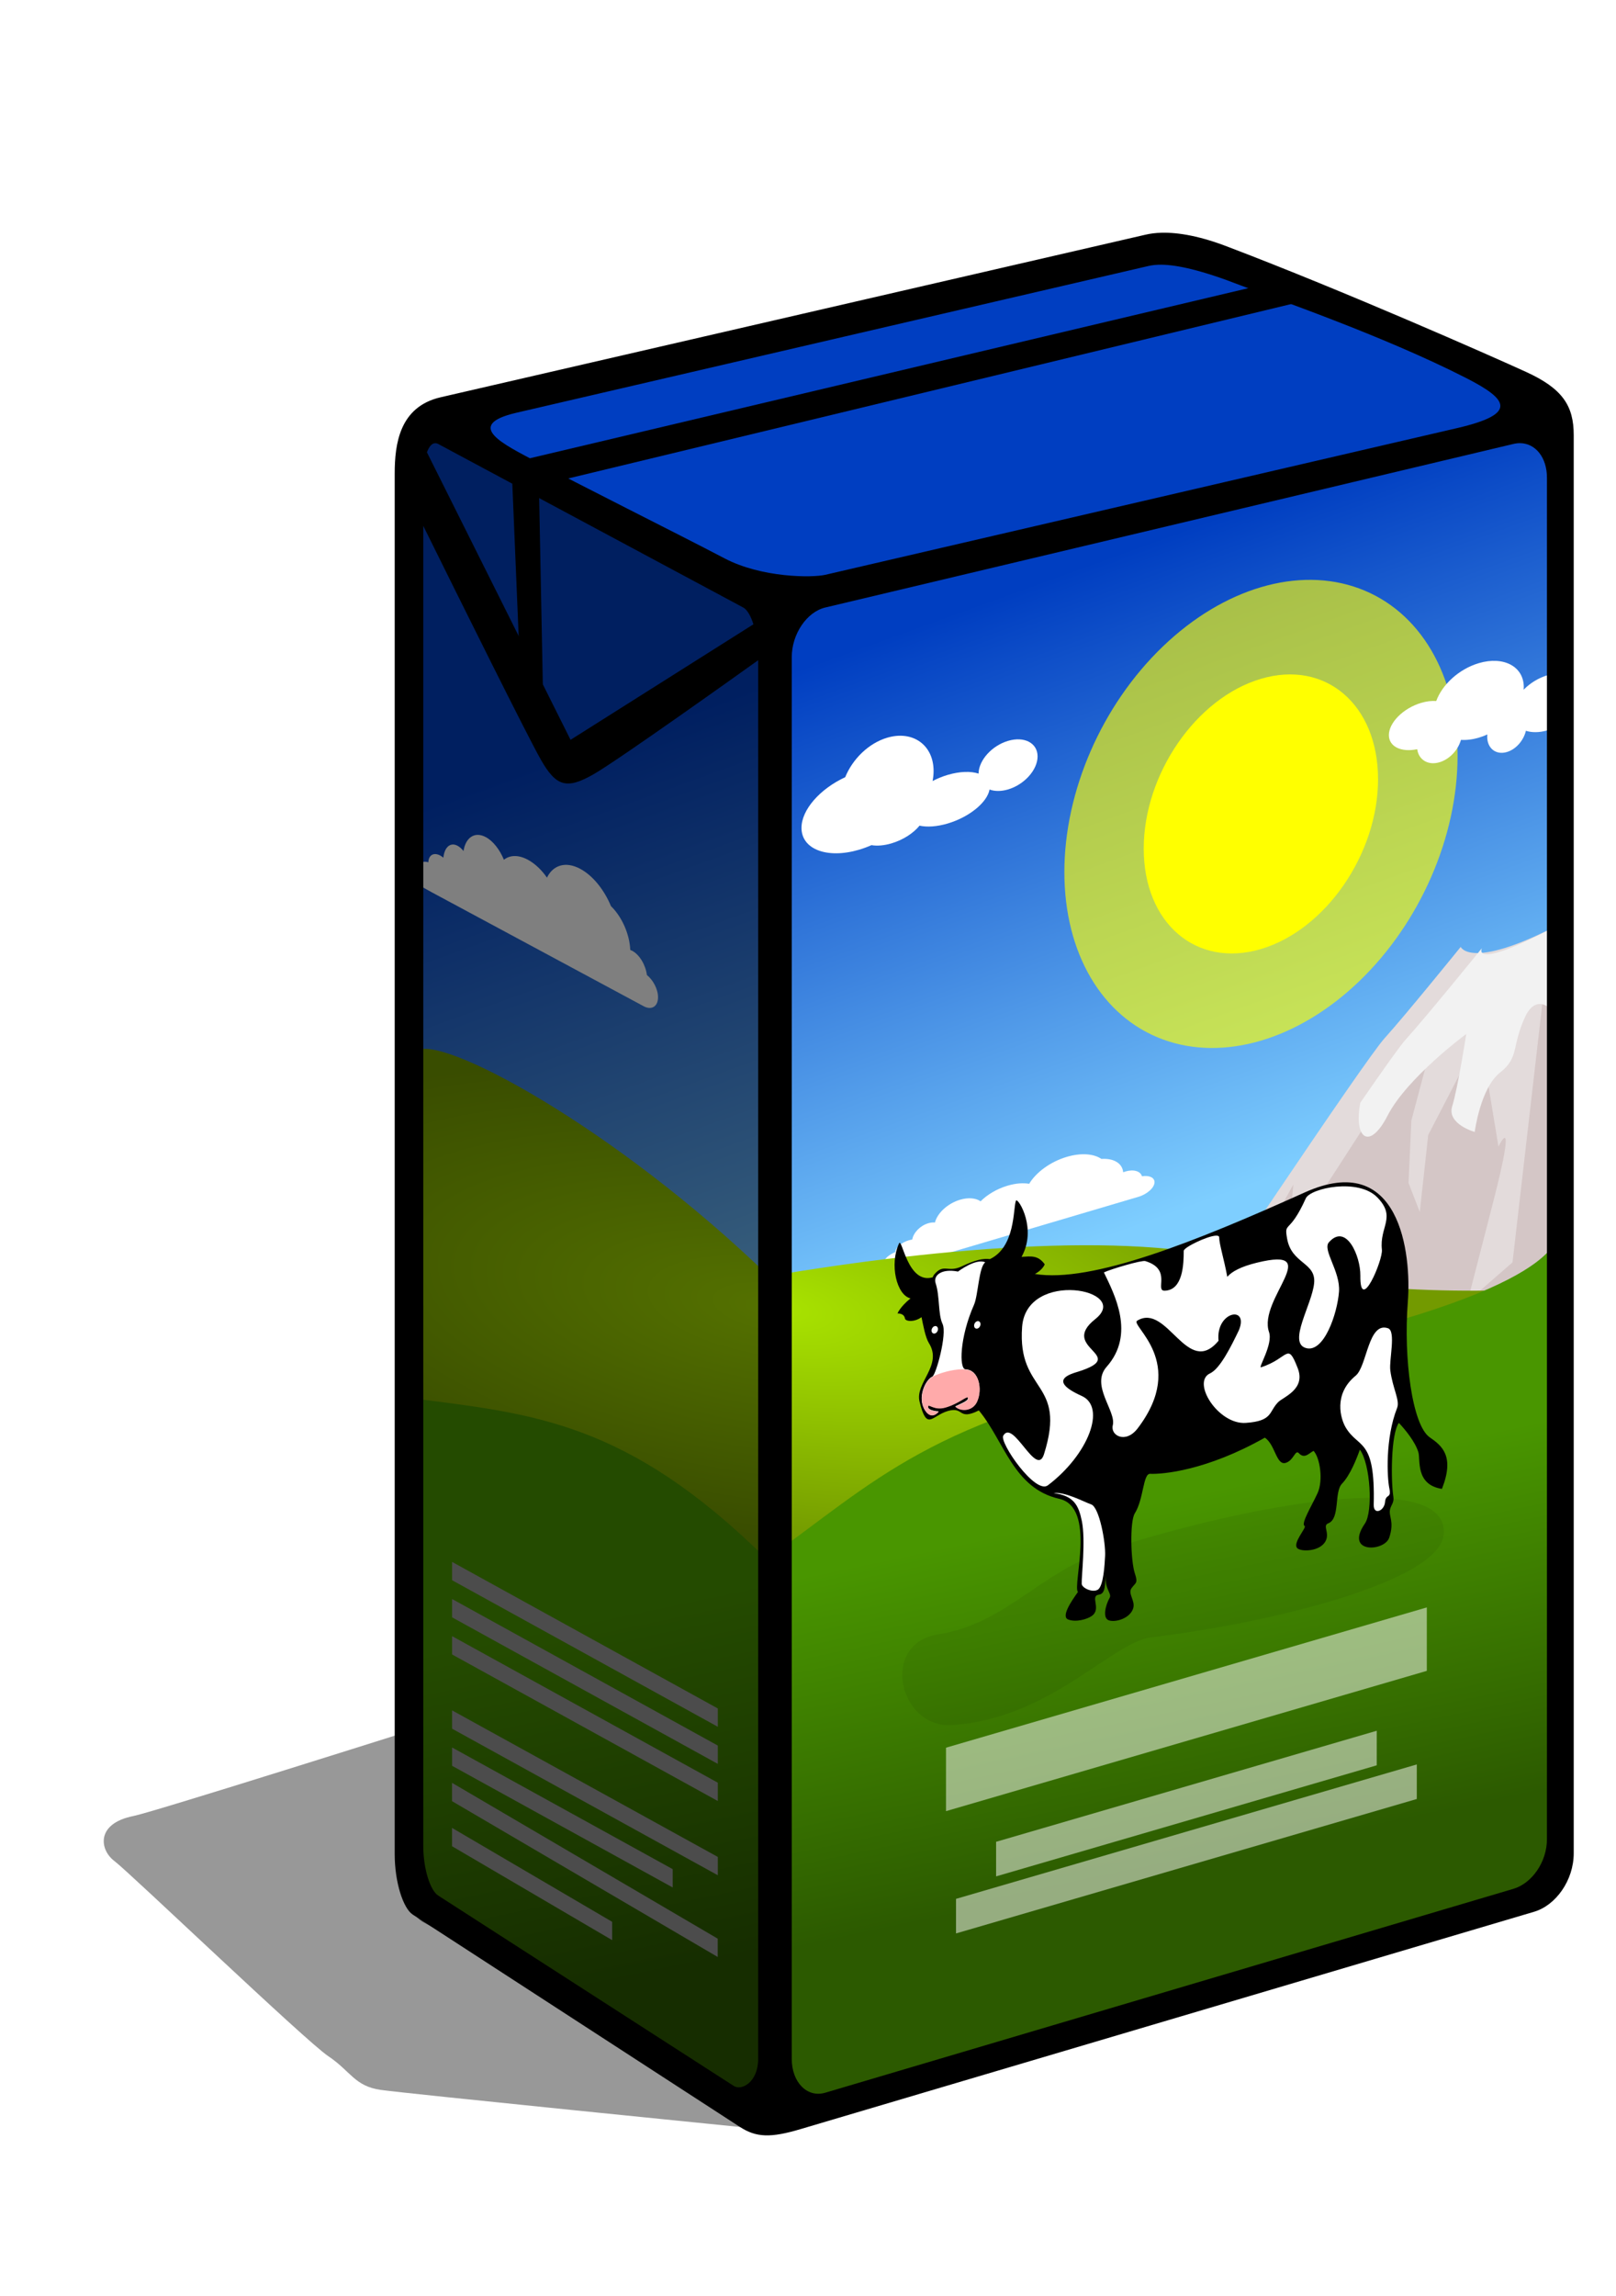 <?xml version="1.0" encoding="UTF-8" standalone="no"?>
<svg
   xmlns:dc="http://purl.org/dc/elements/1.1/"
   xmlns:cc="http://creativecommons.org/ns#"
   xmlns:rdf="http://www.w3.org/1999/02/22-rdf-syntax-ns#"
   xmlns:svg="http://www.w3.org/2000/svg"
   xmlns="http://www.w3.org/2000/svg"
   xmlns:sodipodi="http://sodipodi.sourceforge.net/DTD/sodipodi-0.dtd"
   xmlns:inkscape="http://www.inkscape.org/namespaces/inkscape"
   id="svg2"
   inkscape:export-ydpi="90"
   inkscape:export-filename="/home/mim/Documents/vebu/mlich/mlich-packung.png"
   viewBox="0 0 332.598 472.441"
   inkscape:export-xdpi="90"
   version="1.1"
   inkscape:version="1.0.2-2 (e86c870879, 2021-01-15)"
   enable-background="new"
   sodipodi:docname="milk.svg"
   width="88mm"
   height="125mm">
  <title
     id="title4055">Milk tetra pack</title>
  <defs
     id="defs4">
    <filter
       id="filter4192"
       height="1.562"
       width="1.133"
       y="-0.281"
       x="-0.066"
       inkscape:collect="always">
      <feGaussianBlur
         id="feGaussianBlur4194"
         stdDeviation="13.027"
         inkscape:collect="always" />
    </filter>
    <filter
       id="filter4336"
       height="1.691"
       width="1.691"
       y="-0.346"
       x="-0.346"
       inkscape:collect="always">
      <feGaussianBlur
         id="feGaussianBlur4338"
         stdDeviation="29.35"
         inkscape:collect="always" />
    </filter>
    <linearGradient
       id="linearGradient4537"
       x1="1456.2"
       gradientUnits="userSpaceOnUse"
       y1="11.529"
       gradientTransform="matrix(0.497,-0.114,0,0.573,-180.01,393.81)"
       x2="1514.8"
       y2="518.51"
       inkscape:collect="always">
      <stop
         id="stop3995"
         style="stop-color:#003ec1"
         offset="0" />
      <stop
         id="stop3997"
         style="stop-color:#7eceff"
         offset="1" />
    </linearGradient>
    <linearGradient
       id="linearGradient4801"
       x1="404.65"
       gradientUnits="userSpaceOnUse"
       y1="705.26"
       gradientTransform="matrix(0.829,0,0,0.829,83.565,103.14)"
       x2="443.78"
       y2="891.08"
       inkscape:collect="always">
      <stop
         id="stop4797"
         style="stop-color:#499600"
         offset="0" />
      <stop
         id="stop4799"
         style="stop-color:#2c5a00"
         offset="1" />
    </linearGradient>
    <radialGradient
       id="radialGradient4811"
       gradientUnits="userSpaceOnUse"
       cy="542.54"
       cx="265.75"
       gradientTransform="matrix(-0.042,0.28,-0.729,-0.11,710.26,578.7)"
       r="349.3"
       inkscape:collect="always">
      <stop
         id="stop4805"
         style="stop-color:#a9e300"
         offset="0" />
      <stop
         id="stop4807"
         style="stop-color:#739a00"
         offset="1" />
    </radialGradient>
    <filter
       id="filter4829"
       inkscape:collect="always">
      <feGaussianBlur
         id="feGaussianBlur4831"
         stdDeviation="6.779"
         inkscape:collect="always" />
    </filter>
  </defs>
  <sodipodi:namedview
     id="base"
     bordercolor="#666666"
     inkscape:window-width="1920"
     inkscape:pageshadow="2"
     inkscape:window-y="-8"
     pagecolor="#ffffff"
     inkscape:zoom="0.54258886"
     inkscape:window-maximized="1"
     inkscape:window-x="-8"
     showgrid="false"
     borderopacity="1.0"
     inkscape:current-layer="layer2"
     inkscape:cx="370.20423"
     inkscape:cy="526.18109"
     inkscape:document-units="px"
     inkscape:guide-bbox="true"
     inkscape:window-height="1017"
     inkscape:pageopacity="0.0"
     showguides="true"
     inkscape:document-rotation="0"
     units="mm" />
  <g
     id="layer2"
     inkscape:label="kuh"
     inkscape:groupmode="layer">
    <g
       id="g3923"
       transform="matrix(0.476,0,0,0.476,14.656,-13.501)">
      <path
         id="path4815"
         style="opacity:0.636;fill:#000000;filter:url(#filter4829)"
         transform="matrix(0.829,0,0,0.829,83.565,103.14)"
         d="m 250.38,1019.1 c 0,0 -176.05,-17.605 -189.74,-19.561 -13.694,-1.95 -15.651,-9.77 -27.387,-17.6 -11.736,-7.82 -103.67,-95.84 -111.5,-101.71 -7.824,-5.868 -9.78,-19.561 9.78,-23.473 19.561,-3.912 453.81,-142.79 453.81,-142.79 0,0 -66.506,299.28 -134.97,305.15 z" />
      <path
         id="rect3991"
         sodipodi:nodetypes="ccccccccc"
         style="fill:url(#linearGradient4537)"
         d="m 479.73,135.66 151.73,64.811 c -27.963,-15.236 9.974,14.972 9.974,18.917 v 567.03 c 0,3.946 -2.28,7.644 -5.112,8.293 l -339.74,77.818 c -2.83,0.65 -147.67,-223.76 -149.65,-201.97 l 1.98,-458.13 c 0,-3.946 287.47,-79.361 330.82,-76.768 z" />
      <g
         id="g4340"
         transform="matrix(0.497,-0.147,0,0.573,-260.59,638.58)">
        <circle
           id="path4256"
           style="fill:#ffff00"
           transform="translate(20,-20)"
           cx="1539.339"
           cy="-30.876"
           r="101.932" />
        <circle
           id="path4256-4"
           style="opacity:0.8;fill:#ffff00;filter:url(#filter4336)"
           transform="matrix(1.678,0,0,1.678,-1023.6,0.933)"
           cx="1539.339"
           cy="-30.876"
           r="101.932" />
      </g>
      <path
         id="path4036"
         sodipodi:nodetypes="ccsccc"
         style="fill:#e3dbdb"
         d="m 647.03,426.05 c -41.782,22.605 -46.227,11.624 -46.227,11.624 0,0 -24.002,29.643 -32.892,39.445 -8.89,9.802 -84.453,123.35 -84.453,123.35 l 161.53,5.751 2.047,-180.17 z" />
      <path
         id="path4072"
         sodipodi:nodetypes="cccccccccccscccccccccc"
         style="fill:#d4c6c6"
         d="m 523.56,595.1 18.227,-53.014 29.164,-45.043 20.658,-29.921 -12.152,45.614 -1.215,26.972 4.861,12.569 3.646,-33.294 14.582,-28.124 10.936,3.769 4.861,29.377 c 0,0 8.506,-17.923 -2.43,24.53 -10.936,42.453 -10.936,42.453 -10.936,42.453 l 19.442,-16.956 13.367,-116.01 9.698,-11.895 -1.764,165.85 -130.66,19.608 8.506,-30.529 -6.076,-38.822 12.152,-21.803 -4.861,54.663 z" />
      <path
         id="path4074"
         sodipodi:nodetypes="ccscscscscszzscsccc"
         style="fill:#ffffff"
         d="m 430.48,528.44 c -7.145,2.113 -13.321,6.723 -16.27,11.641 -2.609,-0.454 -5.841,-0.223 -9.337,0.812 -4.638,1.372 -8.798,3.877 -11.673,6.755 -2.029,-1.405 -5.24,-1.752 -8.855,-0.683 -5.355,1.584 -9.823,5.749 -10.876,9.842 -0.883,-0.077 -1.865,0.026 -2.898,0.332 -3.508,1.038 -6.41,4.066 -6.921,7.05 -0.488,0.065 -1.002,0.172 -1.533,0.328 -3.149,0.931 -5.706,3.182 -5.79,5.072 -2.783,1.171 -4.838,2.963 -4.838,4.375 0,1.684 -13.969,8.401 6.519,2.341 l 103.39,-30.582 c 3.869,-1.144 7.007,-3.984 7.007,-6.342 0,-2.027 -2.323,-3.037 -5.432,-2.554 -0.608,-2.195 -3.569,-3.12 -7.131,-2.067 -0.335,0.099 -0.666,0.213 -0.989,0.339 -0.331,-3.922 -4.185,-6.14 -9.411,-5.766 -3.263,-2.248 -8.749,-2.732 -14.966,-0.893 z" />
      <path
         id="path4123"
         sodipodi:nodetypes="ccsccc"
         style="fill:url(#radialGradient4811)"
         d="m 148.82,482.84 c 9.721,-8.53 86.43,32.932 152.83,97.212 76.299,-12.94 162.09,-19.974 209.76,-4.879 51.949,16.446 133.96,9.781 133.96,9.781 l -501.38,237.15 4.818,-339.26 z" />
      <path
         id="path4034"
         sodipodi:nodetypes="ccccccsc"
         style="fill:url(#linearGradient4801)"
         d="m 642.36,566.02 c 2.97,33.66 -0.326,157.66 -4.284,275.08 -55.437,22.376 -230.34,69.847 -332.97,100.92 -42.248,-23.374 -104.09,-57.891 -157.15,-92.132 -3.556,-71.861 -2.285,-147.41 -1.465,-217.2 53.041,6.818 93.582,9.816 154.2,69.604 45.89,-32.496 71.606,-62.109 177.12,-81.286 167.66,-30.472 160.59,-56.97 164.55,-54.99 z" />
      <path
         id="path4182"
         sodipodi:nodetypes="csssss"
         style="opacity:0.253;fill:#000000;filter:url(#filter4192)"
         transform="matrix(0.497,-0.114,0,0.573,-269.76,458.91)"
         d="m 1297,739.62 c -50.901,-3.21 -34.246,64.217 12.216,70.855 85.515,12.216 139.08,-35.118 173.47,-31.763 100.17,9.773 250.22,8.148 254.1,-26.876 5.449,-49.244 -168.53,-56.885 -293.19,-46.422 -58.837,4.938 -87.524,37.931 -146.6,34.206 z" />
      <path
         id="path4038"
         sodipodi:nodetypes="cscscscsssccc"
         style="fill:#f2f2f2"
         d="m 609.98,438.21 c 0,0 -24.013,29.632 -32.903,39.435 -2.454,2.706 -10.066,13.444 -19.692,27.394 -2.921,15.421 3.909,20.896 11.796,5.576 8.506,-16.523 34.022,-35.287 34.022,-35.287 0,0 -3.647,23.491 -6.077,31.214 -2.43,7.722 9.729,11.132 9.729,11.132 0,0 2.42,-18.925 10.926,-25.643 8.506,-6.718 4.866,-11.248 10.942,-24.25 6.076,-13.002 17.012,0.58 13.366,7.261 -2.209,4.048 -3.178,13.353 4.918,9.054 l -0.966,-57.514 c -41.782,22.605 -36.062,11.629 -36.062,11.629 z" />
      <path
         id="path4101"
         style="fill:#ffffff"
         d="m 352.83,347.25 c -8.035,2.377 -14.97,9.214 -18.169,17.072 -10.848,5.026 -18.899,14.029 -18.899,21.91 0,9.283 11.156,13.504 24.914,9.435 1.83,-0.541 3.613,-1.21 5.331,-1.971 2.423,0.403 5.396,0.195 8.641,-0.764 5.073,-1.5 9.542,-4.435 12.154,-7.662 3.224,0.709 7.487,0.455 12.154,-0.926 9.384,-2.776 17.117,-9.143 18.122,-14.694 2.19,0.808 4.971,0.859 8.004,-0.038 7.047,-2.084 12.76,-8.47 12.76,-14.272 0,-5.802 -5.713,-8.808 -12.76,-6.724 -6.995,2.069 -12.678,8.379 -12.76,14.147 -3.329,-1.086 -8.082,-0.995 -13.366,0.568 -2.299,0.68 -4.487,1.596 -6.512,2.643 0.284,-1.445 0.435,-2.892 0.435,-4.339 0,-11.217 -8.976,-17.66 -20.049,-14.385 z" />
      <path
         id="path4111"
         d="m 608.63,315.02 c -8.553,2.53 -15.816,9.248 -18.417,16.376 -1.944,-0.144 -4.147,0.098 -6.497,0.793 -7.718,2.283 -13.972,8.517 -13.972,13.932 0,5.004 5.345,7.549 12.247,6.105 0.641,4.599 4.697,7.102 9.62,5.646 4.376,-1.294 8.075,-5.311 9.294,-9.682 2.367,0.15 4.98,-0.147 7.724,-0.959 1.266,-0.375 2.5,-0.835 3.699,-1.381 -0.032,0.334 -0.062,0.67 -0.062,1.004 0,5.028 3.804,7.976 8.502,6.586 3.937,-1.165 7.252,-5.012 8.222,-9.186 2.586,0.835 5.853,0.831 9.403,-0.219 8.389,-2.481 7.128,-8.59 7.128,-15.165 0,-6.575 1.261,-11.125 -7.128,-8.644 -4.017,1.188 -7.666,3.479 -10.382,6.278 0.031,-0.377 0.062,-0.754 0.062,-1.129 0,-8.896 -8.705,-13.531 -19.443,-10.354 z"
         sodipodi:nodetypes="cccscscccsscssscscc"
         style="fill:#ffffff"
         inkscape:connector-curvature="0" />
      <path
         id="path4074-5"
         sodipodi:nodetypes="ccscscscscszzscsccc"
         style="fill:#ffffff"
         d="m 220.13,403.95 c -6.33,-3.403 -11.802,-1.643 -14.415,3.785 -2.312,-3.313 -5.175,-6.076 -8.273,-7.741 -4.109,-2.209 -7.795,-2.038 -10.342,0.019 -1.798,-4.354 -4.642,-8.073 -7.845,-9.795 -4.744,-2.55 -8.703,0.124 -9.636,6.012 -0.782,-0.991 -1.653,-1.776 -2.568,-2.267 -3.108,-1.671 -5.679,0.613 -6.132,5.154 -0.432,-0.366 -0.888,-0.688 -1.358,-0.941 -2.79,-1.5 -5.056,-0.193 -5.13,2.917 -2.466,-0.738 -4.287,0.284 -4.287,2.668 0,2.845 -12.376,0.559 5.776,10.317 18.152,9.758 88.177,47.399 91.605,49.242 3.428,1.843 6.208,0.108 6.208,-3.875 0,-3.424 -2.058,-7.397 -4.812,-9.614 -0.539,-4.302 -3.162,-8.754 -6.318,-10.45 -0.297,-0.159 -0.59,-0.29 -0.876,-0.392 -0.294,-6.949 -3.708,-14.456 -8.338,-18.924 -2.891,-6.981 -7.751,-13.153 -13.26,-16.114 z" />
      <path
         id="rect3806-27-2"
         style="fill:#000000"
         d="m 471.41,128.97 c -2.507,0.066 -4.763,0.353 -6.805,0.824 l -304.89,70.303 c -17.75,4.093 -19.841,20.159 -19.841,33.003 v 596.79 c 0,12.13 3.681,23.425 7.808,26.091 l 141.43,91.774 c 7.107,4.613 13.299,4.79 26.144,0.985 l 317.31,-93.994 c 9.334,-2.765 17.101,-13.537 17.101,-25.303 v -612.96 c 0,-12.645 -4.732,-20.092 -20.593,-27.344 -15.861,-7.252 -78.395,-34.846 -128.68,-53.99 -11.826,-4.606 -21.47,-6.376 -28.992,-6.178 z m 0.071,13.824 c 6.814,0.088 17.212,2.325 34.095,8.9 13.394,5.216 61.254,21.527 97.612,40.094 17.967,9.175 22.646,15.455 -3.886,21.614 l -273.23,63.427 c -5.702,1.324 -27.53,1.31 -43.55,-7.091 -20.942,-10.982 -64.303,-32.55 -81.728,-41.956 -12.975,-7.004 -31.739,-15.558 -8.273,-21.005 l 273.23,-63.43 c 1.583,-0.367 3.459,-0.584 5.73,-0.555 z m 155.02,77.126 c 6.627,0.101 11.586,6.175 11.586,14.917 v 588.52 c 0,9.991 -6.579,19.141 -14.505,21.489 l -297.51,88.121 c -7.926,2.348 -14.523,-4.604 -14.523,-14.594 v -605.92 c 0,-9.991 6.481,-19.577 14.523,-21.489 l 297.51,-70.697 c 1.005,-0.239 1.972,-0.355 2.919,-0.34 z m -469.15,0.018 c 0.42,-0.014 0.861,0.083 1.307,0.322 l 131.92,70.715 c 1.708,0.915 3.255,3.617 4.405,7.252 l -79.077,49.943 -62.102,-124.29 c 0.909,-2.45 2.13,-3.891 3.546,-3.94 z m -5.121,35.743 c 16.58,33.535 45.108,91.036 50.892,101.16 6.603,11.554 11.17,12.816 22.724,6.214 10.8,-6.171 64.038,-44.188 71.181,-49.298 v 604.63 c 0,9.991 -7.127,13.866 -10.529,11.675 l -127.84,-82.33 c -3.402,-2.19 -6.429,-11.48 -6.429,-21.471 v -570.57 z" />
      <rect
         id="rect4571"
         style="fill:#999999"
         transform="matrix(0.876,0.483,0,1,0,0)"
         height="7.92"
         width="131.16"
         y="612.72"
         x="188" />
      <rect
         id="rect4571-6"
         style="fill:#999999"
         transform="matrix(0.876,0.483,0,1,0,0)"
         height="7.92"
         width="131.16"
         y="628.76"
         x="188" />
      <rect
         id="rect4571-6-1"
         style="fill:#999999"
         transform="matrix(0.876,0.483,0,1,0,0)"
         height="7.92"
         width="131.16"
         y="644.81"
         x="188" />
      <rect
         id="rect4571-6-1-0"
         style="fill:#999999"
         transform="matrix(0.876,0.483,0,1,0,0)"
         height="7.92"
         width="131.16"
         y="676.9"
         x="188" />
      <rect
         id="rect4571-6-1-0-1"
         style="fill:#999999"
         transform="matrix(0.876,0.483,0,1,0,0)"
         height="7.92"
         width="108.88"
         y="692.94"
         x="188" />
      <rect
         id="rect4571-6-1-0-6"
         style="fill:#999999"
         transform="matrix(0.863,0.506,0,1,0,0)"
         height="7.92"
         width="133.12"
         y="702.48"
         x="190.8" />
      <rect
         id="rect4571-6-1-0-6-1"
         style="fill:#999999"
         transform="matrix(0.863,0.506,0,1,0,0)"
         height="7.92"
         width="80.224"
         y="721.96"
         x="190.8" />
      <path
         id="path4727"
         sodipodi:nodetypes="ccccccc"
         style="fill:#000000"
         d="m 194.31,323.38 -3.96,-95.039 334.62,-79.199 13.86,7.92 -336.6,81.179 1.98,100.98 -9.9,-15.84 z" />
      <rect
         id="rect4813"
         style="opacity:0.5;fill:#000000"
         transform="matrix(0.882,0.471,0,1,0,0)"
         rx="8.008"
         ry="8.303"
         height="643.33"
         width="176.43"
         y="134.65"
         x="164.59" />
      <g
         id="g3039">
        <path
           id="path2918"
           sodipodi:nodetypes="cscsscsccscssscscssscssssssscsscsssssscsssscscsssccccc"
           style="fill:#000000"
           d="m 408.63,547.26 c -0.077,0.031 -0.141,0.108 -0.187,0.24 -1.179,3.383 -0.2,19.912 -11.206,25.139 -2.986,-0.381 -6.355,0.344 -12.169,3.128 -6.087,2.914 -7.721,-1.474 -11.936,3.54 -0.197,0.235 -0.411,0.643 -0.622,1.181 -10.858,3.218 -13.262,-17.418 -14.563,-14.633 -4.217,9.03 -1.061,22.39 4.965,23.75 -4.636,3.772 -5.63,6.521 -5.63,6.521 0,0 2.861,-0.182 3.212,2.167 0.191,1.277 3.963,1.75 7.17,-0.557 0.747,3.533 1.64,8.702 3.211,11.225 6.029,9.675 -6.072,17.069 -4.07,25.253 3.196,13.061 5.268,6.078 12.294,4.063 7.026,-2.014 4.217,4.294 13.351,-0.227 11.043,13.284 14.879,33.7 34.768,38.203 16.145,3.655 5.623,37.591 8.082,40.267 -2.864,4.01 -7.413,10.67 -4.213,11.905 3.311,1.278 8.153,-0.091 10.187,-1.527 4.398,-3.106 -1.05,-8.685 3.165,-9.246 2.991,-0.398 2.462,-5.01 2.813,-8.33 -0.351,6.154 2.81,7.859 1.756,9.72 -1.813,3.202 -3.168,8.762 -0.357,9.738 2.81,0.976 9.143,-0.751 10.538,-5.19 1.029,-3.277 -2.456,-6.317 -0.699,-8.743 1.756,-2.427 2.879,-1.955 1.399,-6.394 -1.756,-5.266 -2.246,-22.348 0,-25.923 3.864,-6.149 3.507,-17.222 6.63,-17.083 5.284,0.234 24.293,-1.328 49.586,-15.625 4.567,3.003 4.908,12.233 9.123,10.863 3.448,-1.121 3.99,-5.899 5.626,-4.119 2.459,2.676 4.569,-0.23 6.326,-1.037 2.81,3.001 4.215,12.789 1.756,18.211 -2.459,5.422 -7.374,13.301 -5.626,14.259 1.056,0.579 -5.423,7.429 -3.143,9.614 1.692,1.622 9.961,1.499 12.275,-3.216 1.741,-3.547 -1.471,-6.563 1.064,-7.533 5.269,-2.017 2.455,-13.511 5.968,-17.15 3.513,-3.639 6.319,-10.756 7.724,-14.722 4.567,6.242 5.761,26.758 2.17,31.97 -8.97,13.017 8.488,12.193 10.533,6.064 2.342,-7.02 -0.368,-9.211 0.342,-12.191 0.499,-2.097 1.856,-2.896 1.424,-5.617 -1.054,-6.642 -1.119,-26.938 2.393,-31.792 2.81,3.001 7.019,8.116 8.424,12.653 0.994,3.208 -1.397,14.085 10.196,15.884 5.621,-14.245 -0.069,-18.688 -5.269,-22.28 -7.574,-5.232 -11.388,-34.077 -9.481,-58.56 1.628,-20.896 -3.395,-65.867 -44.621,-47.286 -46.971,21.17 -92.02,39.248 -116.63,35.223 0,0 3.205,-1.563 4.254,-4.177 -2.914,-4.061 -6.053,-3.435 -10.018,-3.219 6.664,-11.959 -1.085,-24.893 -2.287,-24.403 v -6e-5 z" />
        <g
           id="g3782"
           transform="matrix(0.497,-0.114,0,0.573,288.81,356.52)">
          <path
             id="path3743"
             sodipodi:nodetypes="cssssczszcssscc"
             style="fill:#ffffff"
             d="m 190.38,424.44 c -14.483,-5.351 -21.684,-1.373 -19.449,4.944 3.76,10.624 1.99,23.716 6.029,31.913 4.106,8.334 -5.706,37.273 -8.862,37.913 -6.168,1.251 -13.581,13.441 -6.249,24.343 5.8,8.626 11.708,2.975 11.708,2.975 0,0 -9.035,-2.055 -9.261,-5.322 -0.226,-3.267 4.777,3.928 15.06,3.396 12.314,-0.637 19.168,-5.668 19.704,-3.251 0.536,2.417 -5.569,2.988 -11.127,4.322 4.944,4.944 15.096,6.442 18.921,0.05 5.033,-8.41 1.578,-23.61 -9.839,-26.205 -5.76,-1.309 -5.292,-25.071 7.321,-47.281 3.598,-6.337 4.187,-27.89 9.789,-30.044 -8.205,-4.923 -23.744,2.248 -23.744,2.248 z" />
          <circle
             id="path3746"
             style="fill:#ffffff"
             cx="170.18"
             cy="464.364"
             r="2.79" />
          <circle
             id="path3746-0"
             style="fill:#ffffff"
             transform="translate(37.004,3.639)"
             cx="170.18"
             cy="464.364"
             r="2.79" />
          <path
             id="path3770"
             sodipodi:nodetypes="csssssc"
             style="fill:#ffffff"
             d="m 273.53,608.12 c 17.824,5.463 21.824,13.735 24.583,25.871 3.49,15.35 -0.422,42.239 -0.094,47.491 0.183,2.93 8.811,8.464 13.785,7.221 5.251,-1.313 6.169,-18.242 6.564,-24.173 0.656,-9.847 -5.003,-37.833 -12.097,-41.38 -6.564,-3.282 -22.768,-14.246 -32.742,-15.029 z" />
          <path
             id="path3772"
             inkscape:connector-curvature="0"
             sodipodi:nodetypes="zssssssz"
             style="fill:#ffffff"
             d="m 309.84,484.04 c 32.3,-15.766 -59.972,-49.718 -63.674,-6.715 -4.272,49.624 39.317,47.935 19.037,99.778 -6.631,16.95 -26.826,-32.29 -35.447,-21.006 -3.434,4.495 27.931,50.151 38.82,45.158 35.233,-16.156 51.084,-48.839 29.431,-61.58 -30.832,-18.143 -8.849,-18.488 -2.885,-18.945 45,-3.45 -17.582,-20.924 14.718,-36.69 z" />
          <path
             id="path3774"
             style="fill:#ffffff"
             d="m 495.03,562.66 c -3.799,0.167 -13.938,5.065 -13.938,6.594 0,5.695 -0.314,16.92 -8.156,17.219 -4.63,0.176 3.372,-9.237 -8.469,-12.812 -1.563,-0.472 -14.968,3.481 -17.906,4.906 4.571,9.49 13.687,26.718 1.188,40.812 -7.113,8.02 4.225,19.161 2.656,25.312 -1.124,4.406 5.563,8.165 10.781,1.312 21.827,-28.664 -3.53,-44.546 -0.219,-46.562 13.022,-7.929 21.65,24.99 35.188,8.688 -1.3,-12.794 13.36,-15.469 8.781,-4.5 -3.265,6.769 -8.083,16.593 -12.438,18.594 -8.162,3.751 3.512,22.26 15.438,21.438 11.753,-0.81 9.898,-4.771 13.969,-8.938 2.261,-2.315 12.094,-5.546 8.5,-14.75 -4.566,-11.691 -3.764,-4.271 -15.844,-0.375 -1.455,0.469 5.246,-9.934 3.438,-15.219 -4.897,-14.307 24.459,-37.273 -5.219,-30.031 -6.888,1.681 -10.818,3.787 -12.844,6.125 -1.377,-7.597 -3.5,-14.201 -3.5,-17.062 0,-0.564 -0.53,-0.789 -1.406,-0.75 z"
             sodipodi:nodetypes="sssscssssccssssssscss"
             inkscape:connector-curvature="0"
             transform="matrix(2.011,0.4,0,1.744,-580.71,-737.3)" />
          <path
             id="path3778"
             inkscape:connector-curvature="0"
             sodipodi:nodetypes="zssssssssz"
             style="fill:#ffffff"
             d="m 555.34,441.22 c -16.604,-18.29 -58.387,-18.68 -62.361,-11.816 -14.441,24.944 -18.937,13.174 -16.311,26.959 3.878,20.361 25.501,22.93 23.532,38.684 -1.969,15.754 -22.975,40.042 -7.221,47.263 15.754,7.221 27.476,-20.582 28.883,-36.76 1.313,-15.098 -14.665,-34.427 -8.757,-39.022 15.107,-11.75 27.543,16.102 27.33,30.545 -0.435,29.517 19.754,-7.832 18.75,-15.77 -2.253,-17.815 12.758,-21.793 -3.845,-40.083 z" />
          <path
             id="path3780"
             sodipodi:nodetypes="cssssssss"
             style="fill:#ffffff"
             d="m 564.53,541.66 c -17.359,-8.693 -18.17,25.057 -28.227,30.196 -19.714,10.072 -12.869,30.23 -8.628,37.277 11.184,18.585 25.876,12.632 24.382,63.157 -0.24,8.116 9.19,6.564 9.847,0 0.656,-6.564 5.727,-1.132 3.758,-9.666 -1.969,-8.534 -3.667,-38.435 6.745,-59.259 2.626,-5.252 -3.838,-15.353 -5.908,-29.539 -1.172,-8.035 5.124,-28.613 -1.969,-32.165 z" />
        </g>
        <path
           id="path3743-8"
           style="fill:#ffaaaa"
           d="m 385.19,620.25 c -4.51,0.09 -9.61,1.67 -12.53,3.06 -0.09,0.11 -0.18,0.22 -0.25,0.25 -3.07,1.42 -6.74,9.24 -3.1,14.66 2.89,4.28 5.81,0.37 5.81,0.37 0,0 -4.48,-0.15 -4.59,-2 -0.11,-1.84 2.36,1.73 7.47,0.25 6.12,-1.76 9.55,-5.45 9.81,-4.12 0.27,1.32 -2.76,2.35 -5.53,3.75 2.46,2.27 7.5,1.97 9.41,-2.13 2.5,-5.39 0.8,-13.72 -4.88,-13.9 -0.18,-0.01 -0.37,-0.05 -0.53,-0.16 -0.36,-0.01 -0.72,-0.04 -1.09,-0.03 z" />
      </g>
      <g
         id="g3123"
         style="opacity:0.5"
         transform="translate(4.331,11.55)">
        <rect
           id="rect3085"
           style="color:#000000;fill:#ffffff;enable-background:accumulate"
           transform="matrix(0.96,-0.28,0,1,0,0)"
           height="27.43"
           width="216.56"
           y="881.34"
           x="389.5" />
        <rect
           id="rect3085-2"
           style="color:#000000;fill:#ffffff;enable-background:accumulate"
           transform="matrix(0.96,-0.28,0,1,0,0)"
           height="14.944"
           width="171.44"
           y="928.34"
           x="412.06" />
        <rect
           id="rect3085-2-2"
           style="color:#000000;fill:#ffffff;enable-background:accumulate"
           transform="matrix(0.96,-0.28,0,1,0,0)"
           height="14.944"
           width="207.53"
           y="947.95"
           x="394.01" />
      </g>
    </g>
  </g>
</svg>
